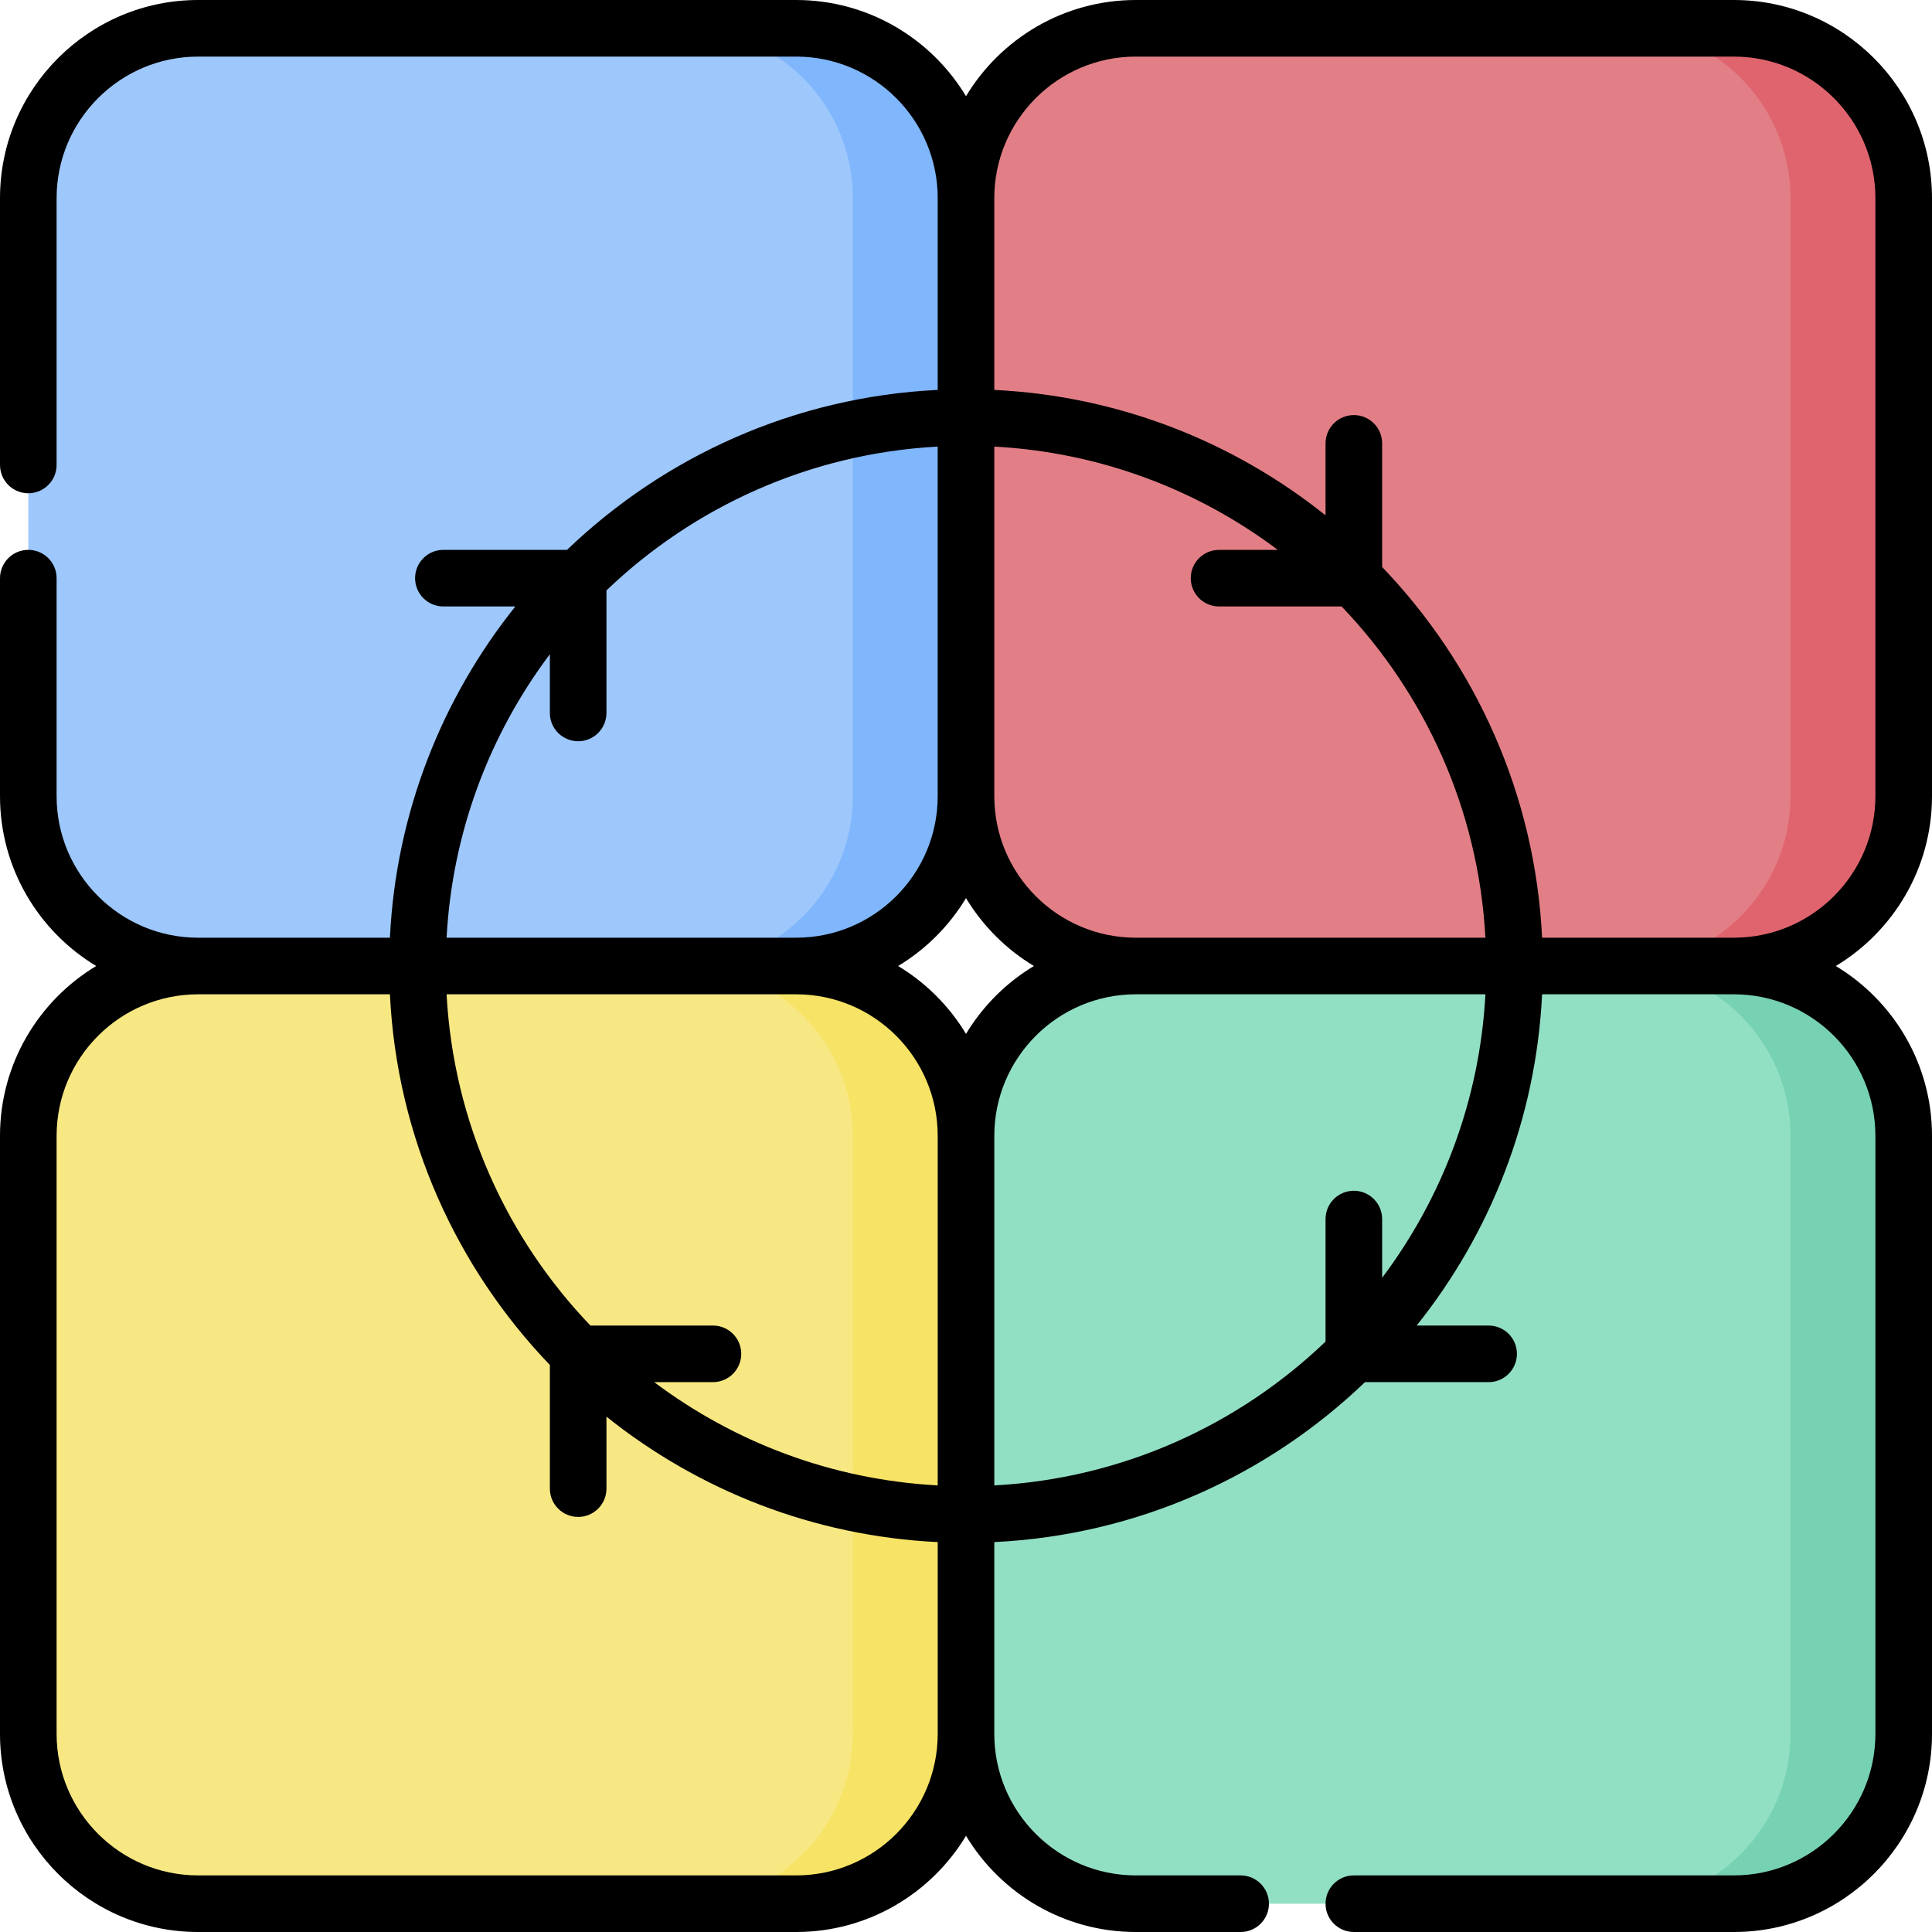 <svg id="Capa_1" enable-background="new 0 0 512 512" height="512" viewBox="0 0 512 512" width="512" xmlns="http://www.w3.org/2000/svg"><g><g><g><path d="m210.998 256h-158.495c-24.854 0-45.003-20.148-45.003-45.002v-158.495c0-24.854 20.149-45.003 45.003-45.003h158.495c24.854 0 45.002 20.149 45.002 45.003v158.495c0 24.854-20.148 45.002-45.002 45.002z" fill="#9ec8fc"/></g></g><g><g><path d="m459.498 256h-158.495c-24.855 0-45.003-20.148-45.003-45.002v-158.495c0-24.854 20.148-45.003 45.003-45.003h158.495c24.854 0 45.003 20.148 45.003 45.003v158.495c-.001 24.854-20.149 45.002-45.003 45.002z" fill="#e27f86"/></g></g><g><g><path d="m210.998 504.5h-158.495c-24.854 0-45.003-20.148-45.003-45.002v-158.495c0-24.854 20.149-45.003 45.003-45.003h158.495c24.854 0 45.002 20.149 45.002 45.003v158.495c0 24.854-20.148 45.002-45.002 45.002z" fill="#f8e883"/></g></g><g><g><path d="m459.498 504.5h-158.495c-24.854 0-45.003-20.148-45.003-45.003v-158.494c0-24.854 20.148-45.003 45.003-45.003h158.495c24.854 0 45.003 20.148 45.003 45.003v158.495c-.001 24.854-20.149 45.002-45.003 45.002z" fill="#92e0c4"/></g></g><g><g><path d="m210.998 7.5h-30c24.854 0 45.002 20.148 45.002 45.003v158.495c0 24.854-20.148 45.002-45.002 45.002h30c24.854 0 45.002-20.148 45.002-45.002v-158.495c0-24.855-20.148-45.003-45.002-45.003z" fill="#80b6fc"/></g></g><g><g><path d="m459.498 7.5h-30c24.854 0 45.003 20.148 45.003 45.003v158.495c0 24.854-20.148 45.003-45.003 45.003h30c24.854 0 45.003-20.148 45.003-45.003v-158.495c-.001-24.855-20.149-45.003-45.003-45.003z" fill="#df646e"/></g></g><g><g><path d="m210.998 256h-30c24.854 0 45.002 20.148 45.002 45.003v158.495c0 24.854-20.148 45.003-45.003 45.003h30c24.854 0 45.003-20.148 45.003-45.003v-158.495c0-24.855-20.148-45.003-45.002-45.003z" fill="#f7e365"/></g></g><g><g><path d="m459.498 256h-30c24.854 0 45.003 20.148 45.003 45.003v158.495c0 24.854-20.148 45.003-45.003 45.003h30c24.854 0 45.003-20.148 45.003-45.003v-158.495c-.001-24.855-20.149-45.003-45.003-45.003z" fill="#77d1b3"/></g></g><path d="m512 210.998v-158.495c0-28.95-23.552-52.503-52.502-52.503h-158.496c-19.077 0-35.807 10.232-45.002 25.493-9.194-15.261-25.924-25.493-45.002-25.493h-158.495c-28.95 0-52.503 23.552-52.503 52.503v70.716c0 4.142 3.358 7.5 7.5 7.5s7.5-3.358 7.5-7.5v-70.716c0-20.679 16.824-37.503 37.503-37.503h158.495c20.679 0 37.503 16.824 37.503 37.502v50.828c-38.024 1.846-72.442 17.651-98.233 42.388h-32.768c-4.142 0-7.5 3.358-7.5 7.5s3.358 7.5 7.5 7.5h19.069c-19.444 24.322-31.631 54.684-33.238 87.782h-50.828c-20.679 0-37.503-16.823-37.503-37.502v-57.779c0-4.142-3.358-7.5-7.5-7.5s-7.5 3.358-7.5 7.5v57.779c0 19.078 10.231 35.808 25.493 45.002-15.262 9.194-25.493 25.925-25.493 45.003v158.495c0 28.95 23.553 52.502 52.503 52.502h158.495c19.078 0 35.809-10.231 45.003-25.493 9.194 15.262 25.924 25.493 45.001 25.493h27.779c4.143 0 7.5-3.358 7.5-7.5s-3.357-7.5-7.5-7.5h-27.779c-20.679 0-37.502-16.824-37.502-37.502v-50.828c38.024-1.846 72.443-17.651 98.233-42.388h32.767c4.143 0 7.5-3.358 7.5-7.5s-3.357-7.5-7.5-7.5h-19.068c19.444-24.322 31.63-54.685 33.238-87.782h50.827c20.68 0 37.503 16.824 37.503 37.502v158.495c0 20.68-16.823 37.503-37.502 37.503h-100.716c-4.143 0-7.5 3.358-7.5 7.5s3.357 7.5 7.5 7.5h100.716c28.95 0 52.503-23.553 52.503-52.502v-158.495c0-19.078-10.231-35.808-25.493-45.002 15.261-9.195 25.492-25.925 25.492-45.003zm-188.937-50.279h32.471c22.108 23.085 36.286 53.819 38.116 87.782h-92.647c-20.679 0-37.502-16.824-37.502-37.502v-92.647c28.082 1.513 53.957 11.467 75.126 27.368h-15.563c-4.143 0-7.5 3.358-7.5 7.5s3.356 7.499 7.499 7.499zm-134.125 190.563h-32.471c-22.108-23.085-36.286-53.819-38.116-87.782h92.646c20.679 0 37.503 16.824 37.503 37.502v92.647c-28.082-1.513-53.957-11.467-75.126-27.367h15.563c4.142 0 7.5-3.358 7.5-7.5s-3.357-7.5-7.499-7.5zm49.07-95.282c7.365-4.437 13.556-10.628 17.993-17.993 4.437 7.365 10.628 13.556 17.993 17.993-7.365 4.437-13.556 10.628-17.993 17.993-4.437-7.365-10.629-13.556-17.993-17.993zm-92.29-82.625v15.562c0 4.142 3.358 7.5 7.5 7.5s7.5-3.358 7.5-7.5v-32.47c23.085-22.108 53.819-36.286 87.782-38.116v92.647c0 20.679-16.824 37.502-37.503 37.502h-92.646c1.513-28.082 11.467-53.956 27.367-75.125zm65.28 323.625h-158.495c-20.679 0-37.503-16.823-37.503-37.502v-158.495c0-20.679 16.824-37.502 37.503-37.502h50.828c1.846 38.023 17.651 72.442 42.388 98.233v32.768c0 4.142 3.358 7.5 7.5 7.5s7.5-3.358 7.5-7.5v-19.069c24.322 19.444 54.685 31.631 87.782 33.238v50.828c0 20.678-16.824 37.501-37.503 37.501zm155.284-158.374v-15.563c0-4.142-3.357-7.5-7.5-7.5s-7.5 3.358-7.5 7.5v32.471c-23.085 22.108-53.819 36.285-87.781 38.115v-92.647c0-20.679 16.823-37.502 37.502-37.502h92.647c-1.513 28.083-11.468 53.958-27.368 75.126zm42.388-90.126c-1.846-38.024-17.651-72.443-42.388-98.234v-32.766c0-4.142-3.357-7.5-7.5-7.5s-7.5 3.358-7.5 7.5v19.068c-24.322-19.444-54.684-31.63-87.781-33.237v-50.828c-.001-20.679 16.823-37.503 37.501-37.503h158.495c20.679 0 37.503 16.824 37.503 37.503v158.495c0 20.679-16.824 37.502-37.503 37.502z"/></g></svg>